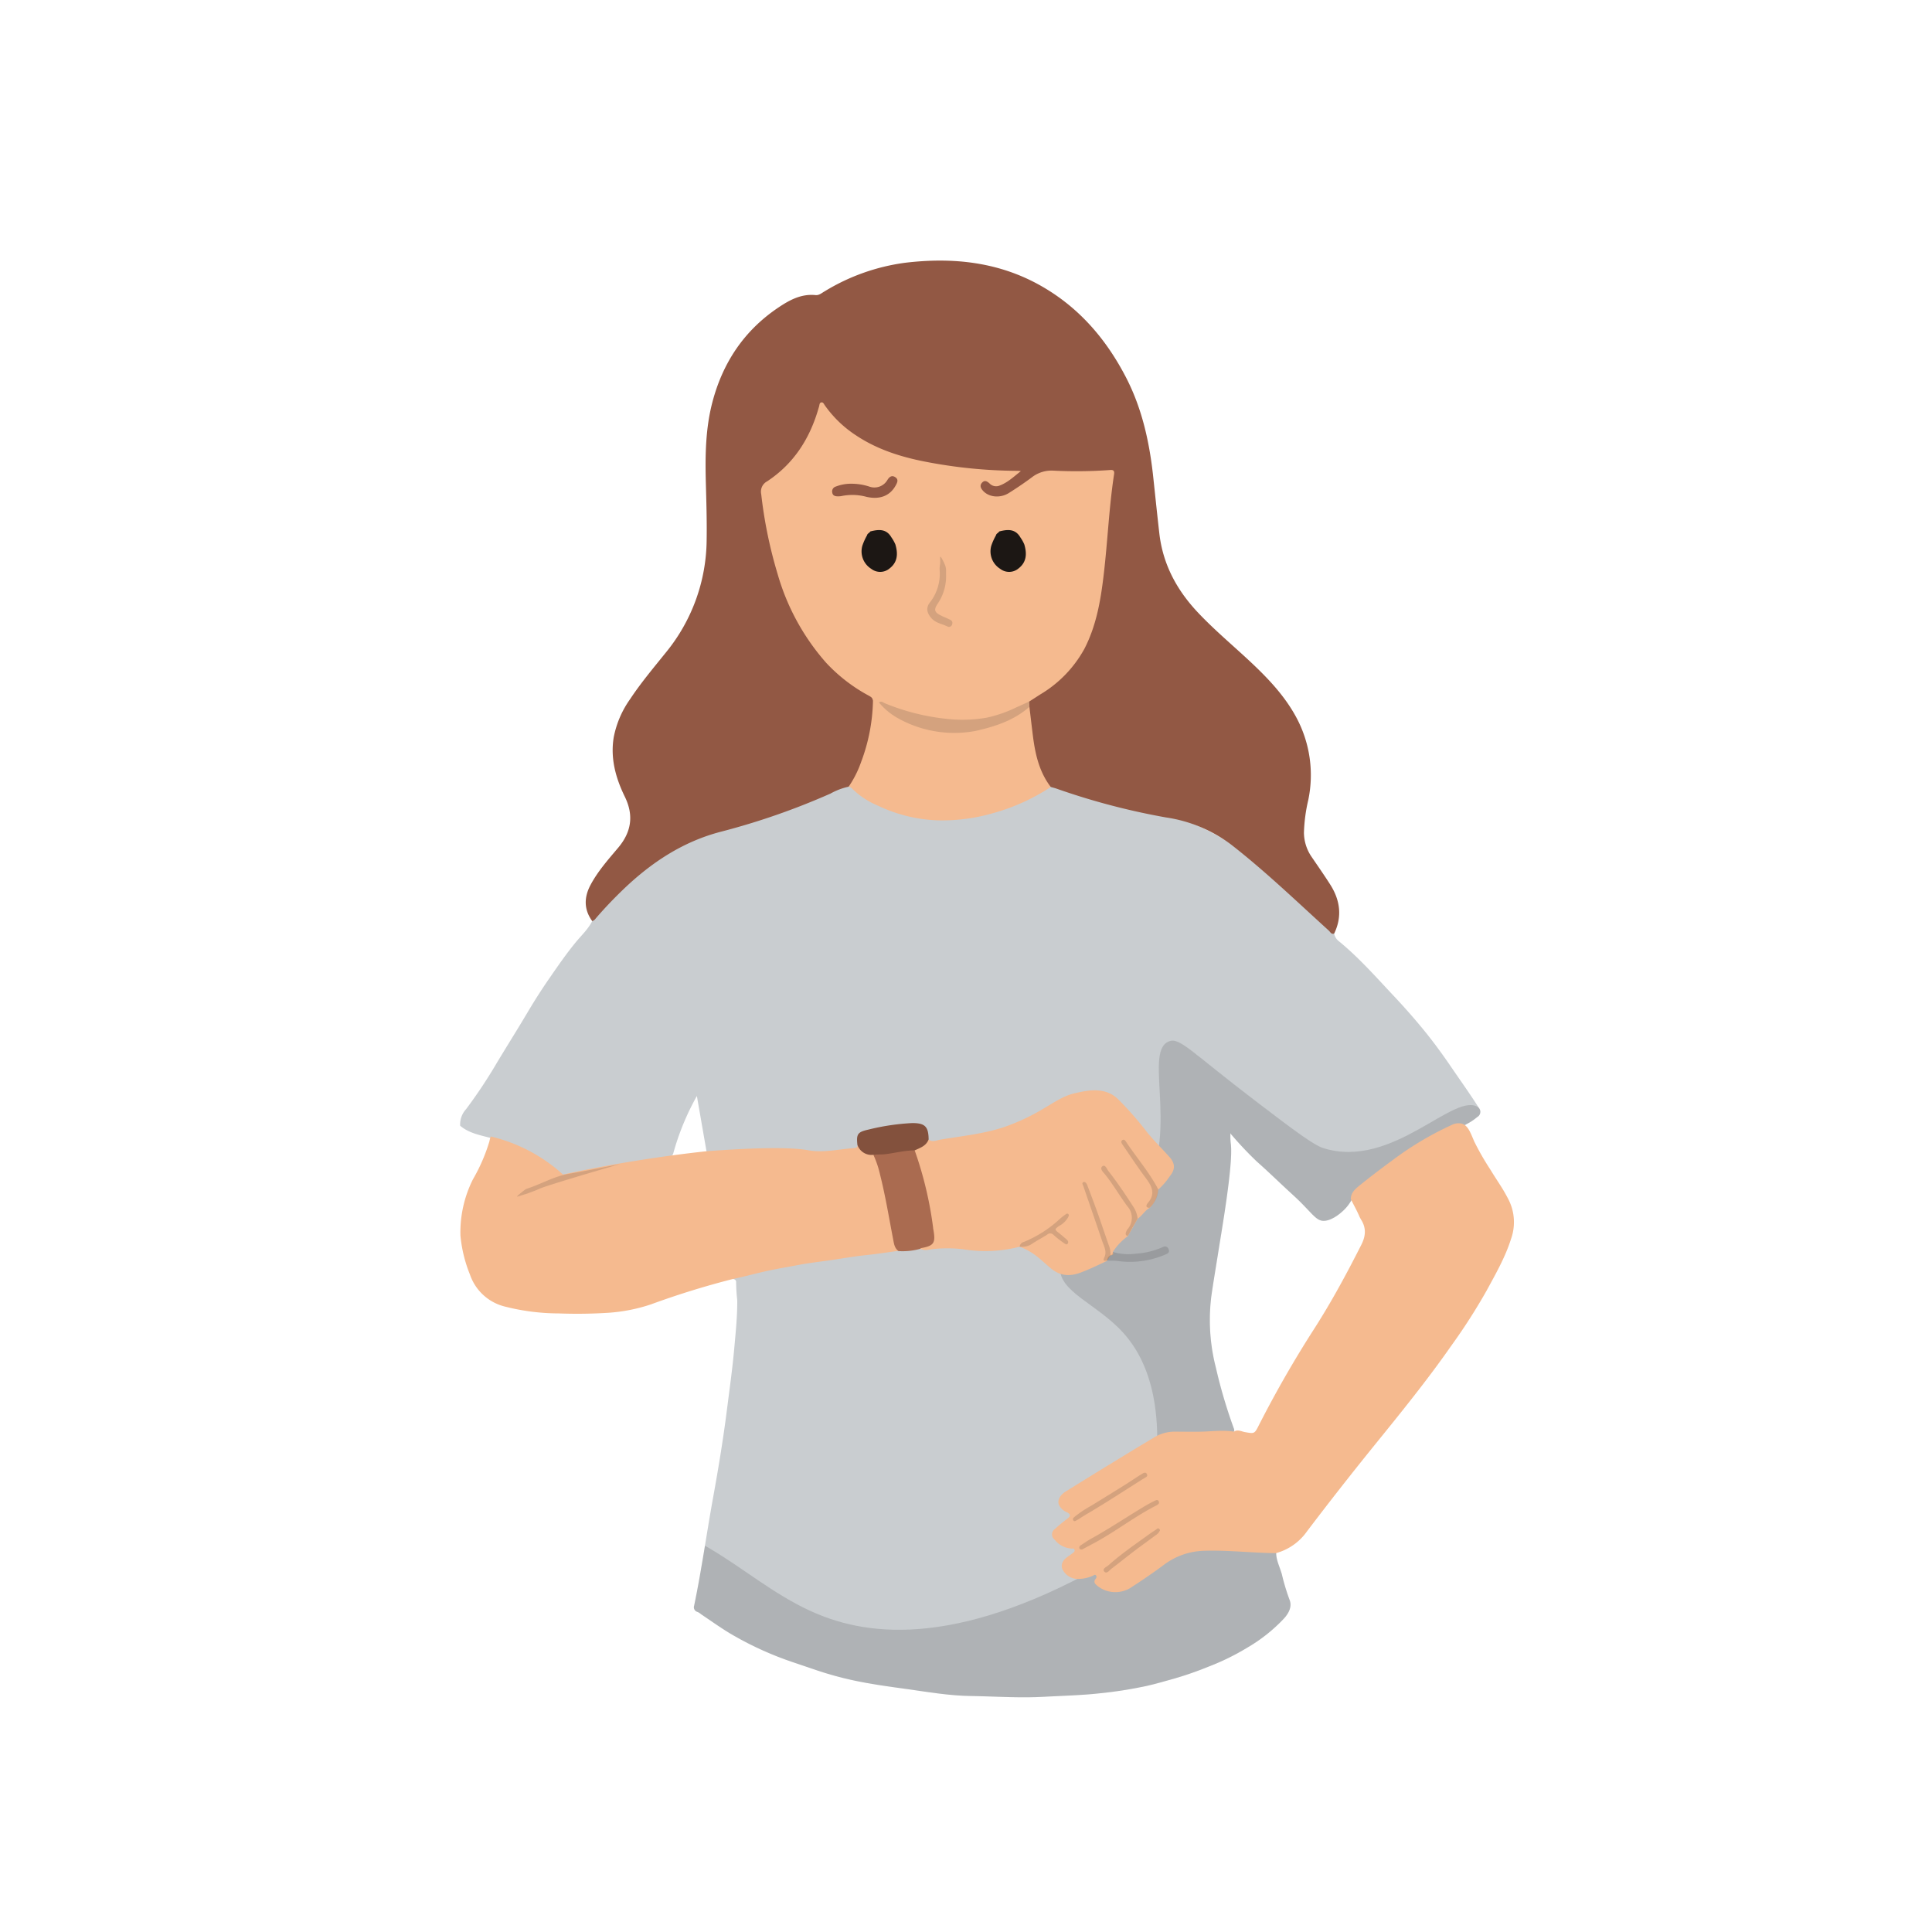 <svg id="Capa_1" data-name="Capa 1" xmlns="http://www.w3.org/2000/svg" xmlns:xlink="http://www.w3.org/1999/xlink" viewBox="0 0 500 500"><defs><style>.cls-1{fill:#7c8985;}.cls-2{fill:#c9cdd0;}.cls-3{clip-path:url(#clip-path);}.cls-4{fill:#363533;}.cls-4,.cls-6{opacity:0.15;}.cls-5{clip-path:url(#clip-path-2);}.cls-6{fill:#1d1d1b;}.cls-7{fill:#925844;}.cls-8{fill:#f5ba8f;}.cls-9{fill:#aa6b50;}.cls-10{fill:#83513d;}.cls-11{fill:#1c1714;}</style><clipPath id="clip-path"><path class="cls-1" d="M366-145.29c-1.55,17.26-12.83,31.17-27.46,34.66-13.64,3.26-25-3.78-27.46-5.4-43.53-1.14-66.79-.47-80.13.45a371.22,371.22,0,0,1-46.82.45c-3.07-.16-5.59-.33-7.2-.45-12.25,11.07-30.12,11.28-41,1.8-8.44-7.38-11.66-19.8-8.21-31.51.55-7.46.7-13.15,1.12-17,.29-2.6.31-5.23.52-7.85.24-3.17.68-6.33.82-9.51.14-2.74.62-5.44.8-8.18.22-3.38.64-6.73.84-10.11.18-3,.67-6,.78-9,.13-3.5.44-7,.84-10.48.21-1.79.19-3.63.3-5.44a12.49,12.49,0,0,1,.29-2.76,3.29,3.29,0,0,1,2.25-2.24c.85-.66,1.59-1.53,2.76-1.47.09.65.17,1.31.26,2,.25,1.87,1.1,3.37,2.16,3.34a12.83,12.83,0,0,1,3.69.82c3.63,1,7.38.77,11.06,1.19,2.85.33,5.71-.12,8.56,0,.37,0,.78.14,1.1-.21,1.35.41,1.77.17,2.23-1.24s.95-2.89,1.44-4.34c.09-.26.17-.52.26-.78a30.78,30.78,0,0,0,.47-10.44,14.82,14.82,0,0,1-.48-3.69c.66,1.17,1.31.69,2.14.12a74.35,74.35,0,0,1,8-4.85c2.68-1.38,5.27-3,8-4.34,2.37-1.22,4.81-2.31,7.24-3.41,2.92-1.32,5.82-2.7,8.81-3.83,1.65-.63,3.27-1.36,5-1.84.87-.25,1.6-1,2.59-.86a5.22,5.22,0,0,1,1.61-.74,42.42,42.42,0,0,1,4.62-2.2c5.06-2.22,6.91-6.56,7.17-12l.27-5.33a4.82,4.82,0,0,1,2.84,1.18,48.63,48.63,0,0,0,9.61,4.71,26.33,26.33,0,0,0,17.24.33c4.33-1.31,8.26-3.52,12.22-5.66.39-.21.76-.63,1.28-.35.09,2.51.08,5,.42,7.51a11.84,11.84,0,0,0,6.54,9.35,29.45,29.45,0,0,1,4.87,2.18,4.06,4.06,0,0,1,1.37.74,20.67,20.67,0,0,1,5.92,1.89c3.63,1.51,7.3,2.93,10.88,4.56,3.22,1.48,6.35,3.18,9.51,4.8,1.93,1,3.86,2,5.74,3.06a40.21,40.21,0,0,1,4.76,2.92,22.12,22.12,0,0,0,5.08,3,7.68,7.68,0,0,1,0,1.44,28.11,28.11,0,0,0,.24,11.73l.27.86c.36,1.19.73,2.37,1.08,3.56.58,2,1.16,2.25,3,1.4.19.81.84.82,1.39.73a20.59,20.59,0,0,1,4.44,0,33.65,33.65,0,0,0,6.88-.24,35.13,35.13,0,0,1,6.63-.49,1.62,1.62,0,0,0,.87-.27,6.54,6.54,0,0,1,4-.95c1.32.06,1.78-.42,1.72-1.78a6.82,6.82,0,0,1,.74-3.59,8.13,8.13,0,0,1,2.54,1.48,3.22,3.22,0,0,1,2.27,2.91c.25,1.83.4,3.69.47,5.54.2,4.76.62,9.49,1.14,14.22.27,2.39.31,4.82.5,7.23.27,3.21.65,6.41.86,9.63.14,2.05.39,4.09.51,6.14.19,3.34.54,6.67,1,10a15.68,15.68,0,0,1,.15,1.93c.07,6.06.78,11,.91,12.78C365.21-154.66,365.51-150.48,366-145.29Z"/></clipPath><clipPath id="clip-path-2"><path class="cls-2" d="M345.29,241.62a3.2,3.2,0,0,0,1.25,2c5.17,4.24,9.56,9.23,14.12,14.08,2.9,3.08,5.69,6.25,8.35,9.54,2.41,3,4.67,6.13,6.84,9.32,2.3,3.37,4.69,6.69,6.87,10.15a1.54,1.54,0,0,1-.41,2.38A14.52,14.52,0,0,1,379.4,291a.93.93,0,0,1-.79.19c-1.4-.49-2.54.23-3.72.77a80.24,80.24,0,0,0-12.95,7.7c-3.16,2.24-6.19,4.62-9.26,7a6.43,6.43,0,0,0-2.85,3.82,11.11,11.11,0,0,1-2,2.65c-.35.34-2.71,2.66-5.06,2.82s-3.26-2.32-8.61-7.11c-3-2.74-5.93-5.63-9-8.33a95.1,95.1,0,0,1-6.59-7s-.08-.22-.13-.21a15.78,15.78,0,0,0,.13,3c.53,5.51-2.44,22.38-3.19,27.18-.63,4.05-1.34,8.09-1.91,12.15A49.5,49.5,0,0,0,314.68,354a131.92,131.92,0,0,0,4.68,15.8,1.44,1.44,0,0,1,.06.55.87.87,0,0,1-1.06.46c-2.38-.51-4.74.08-7.1.07s-4.57.05-6.86,0a10.45,10.45,0,0,0-5.84,1.65C291.2,377,283.77,381.39,276.5,386a6.84,6.84,0,0,0-1.31,1c-1.24,1.31-1.14,2.42.34,3.5,2.12,1.57,2.12,1.89,0,3.57a15.73,15.73,0,0,0-2.05,1.69,1.57,1.57,0,0,0,0,2.55,5.91,5.91,0,0,0,3.73,2c.46.06,1,.05,1.16.61s-.21,1-.6,1.31-.66.52-1,.78c-.82.65-1.7,1.35-1.4,2.52a3.31,3.31,0,0,0,2.6,2.48,6.31,6.31,0,0,0,3.72-.23,9.84,9.84,0,0,1,1.32-.47c.73-.18,1,.14,1,.87,0,1.76.6,2.51,2.32,3a8.25,8.25,0,0,0,7.18-1.32c1.73-1.18,3.39-2.46,5.1-3.68,3.46-2.5,7-4.95,11.4-5.24a89,89,0,0,1,10.2,0c2.79.15,5.56.46,8.36.5.59,0,1.23-.13,1.7.4,0,1.95.93,3.67,1.45,5.49a55.29,55.29,0,0,0,2,6.66c.75,1.8-.21,3.53-1.41,4.86a41.83,41.83,0,0,1-9.46,7.53,62.56,62.56,0,0,1-10.22,5,88.14,88.14,0,0,1-8.6,3c-2.41.67-4.8,1.38-7.23,1.93a109.53,109.53,0,0,1-12.21,1.92c-4.76.53-9.54.62-14.31.89-6.39.37-12.75-.1-19.12-.2-5.44-.08-10.87-1-16.29-1.77-4.82-.66-9.64-1.31-14.39-2.35a89.11,89.11,0,0,1-8.84-2.44l-6.43-2.18a85.23,85.23,0,0,1-15.37-6.92c-2.9-1.65-5.61-3.64-8.39-5.49a3.62,3.62,0,0,0-.93-.6,1.26,1.26,0,0,1-.87-1.66c1.94-9.3,3.22-18.71,4.91-28,1.39-7.66,2.65-15.34,3.62-23.05.65-5.15,1.38-10.29,1.84-15.46.37-4.16.81-8.31.78-12.5a43.84,43.84,0,0,1-.29-4.59c.05-.56-.29-.85-.84-.91.08-.66.64-.58,1.06-.68a225.8,225.8,0,0,1,25.13-4.79c5.55-.77,11.1-1.42,16.65-2.18a30.59,30.59,0,0,0,5.65-.5,4.37,4.37,0,0,0,1.79.18,50.46,50.46,0,0,1,12.34.16,30,30,0,0,0,11-.83,2.46,2.46,0,0,1,.47,0c2.77-.21,4.07,2.07,5.88,3.49.37.29.67.65,1,1,2.82,2.66,5.92,3.66,9.67,1.89,1.79-.85,3.23-.95,4.45-2,.27-.23.73-.66,1.52-1.28s1.28-.92,1.68-1.18a.85.85,0,0,1,.1-1.24,23.7,23.7,0,0,1,3.55-3.46c1.39-1.12,1.83-2.8,2.57-4.31a17.55,17.55,0,0,1,3.12-3c1.42-1.19,1.68-3,2.24-4.58,1-1.19,2-2.36,2.89-3.59a3.21,3.21,0,0,0,0-4.35,50.68,50.68,0,0,0-3.95-4.34c-2.94-3.24-5.49-6.81-8.59-9.93a9.57,9.57,0,0,0-8.47-2.86c-4,.44-7.46,2.25-10.79,4.32a47.72,47.72,0,0,1-14.33,6.13c-3.62.86-7.32,1.41-11,1.92-1.1.16-2.2.42-3.31.53-.72.07-1.53.22-1.95-.67a10.18,10.18,0,0,1-.26-1.22c-.44-1.9-1.14-2.47-3.11-2.5a52,52,0,0,0-12.53,1.8c-1.51.35-1.83.88-1.91,2.48a4.4,4.4,0,0,1-.14,1.25,1.68,1.68,0,0,1-1.59.94c-2.82.27-5.63.59-8.47.58-8.24,0-16.47,0-24.7,0-1.48,0-2.95.53-4.43.1l-2.55-14.64a66.43,66.43,0,0,0-6.09,14.78,1.58,1.58,0,0,1-.31.62c-1.66.83-3.53.63-5.27,1.06-2.88.73-5.89.82-8.7,1.84-4.39.95-8.81,1.74-13.21,2.6a2.7,2.7,0,0,1-.7,0,3.18,3.18,0,0,1-1.67-.94c-.58-.58-4.47-2.74-17.53-9.12-2.72-.73-5.54-1.23-7.78-3.14a5.83,5.83,0,0,1,1.53-4.29,127.45,127.45,0,0,0,8-12.05c2.65-4.4,5.39-8.74,8-13.15,1.78-3,3.65-5.92,5.62-8.76,2.18-3.15,4.36-6.32,6.81-9.29,1.44-1.74,3.13-3.31,4.18-5.36a12.12,12.12,0,0,1,2.62-3.24,89.64,89.64,0,0,1,13.25-12,52.39,52.39,0,0,1,17.31-8.28,187.77,187.77,0,0,0,31.16-11.08,3.69,3.69,0,0,1,2.15-.48,2.37,2.37,0,0,1,1.2.68c3.23,3.06,7.21,4.74,11.35,6.09a38.7,38.7,0,0,0,14.49,1.8,52.88,52.88,0,0,0,14.56-3.25,64.14,64.14,0,0,0,10.49-5.23,3.61,3.61,0,0,1,1.89.37,196.61,196.61,0,0,0,23.69,6.59c1.82.39,3.65.74,5.49,1,3.21.5,9.07,2.57,17.53,8.12C332.19,227.25,341.64,237.5,345.29,241.62Z"/></clipPath></defs><path class="cls-1" d="M366-145.29c-1.55,17.26-12.83,31.17-27.46,34.66-13.64,3.26-25-3.78-27.46-5.4-43.53-1.14-66.79-.47-80.13.45a371.22,371.22,0,0,1-46.82.45c-3.07-.16-5.59-.33-7.2-.45-12.25,11.07-30.12,11.28-41,1.8-8.44-7.38-11.66-19.8-8.21-31.51.55-7.46.7-13.15,1.12-17,.29-2.6.31-5.23.52-7.85.24-3.17.68-6.33.82-9.51.14-2.74.62-5.44.8-8.18.22-3.38.64-6.73.84-10.11.18-3,.67-6,.78-9,.13-3.5.44-7,.84-10.48.21-1.79.19-3.63.3-5.44a12.49,12.49,0,0,1,.29-2.76,3.29,3.29,0,0,1,2.25-2.24c.85-.66,1.59-1.53,2.76-1.47.09.65.17,1.31.26,2,.25,1.87,1.1,3.37,2.16,3.34a12.83,12.83,0,0,1,3.69.82c3.63,1,7.38.77,11.06,1.19,2.85.33,5.71-.12,8.56,0,.37,0,.78.14,1.1-.21,1.35.41,1.77.17,2.23-1.24s.95-2.89,1.44-4.34c.09-.26.17-.52.26-.78a30.78,30.78,0,0,0,.47-10.44,14.82,14.82,0,0,1-.48-3.69c.66,1.17,1.31.69,2.14.12a74.35,74.35,0,0,1,8-4.85c2.68-1.38,5.27-3,8-4.34,2.37-1.22,4.81-2.31,7.24-3.41,2.92-1.32,5.82-2.7,8.81-3.83,1.65-.63,3.27-1.36,5-1.84.87-.25,1.6-1,2.59-.86a5.22,5.22,0,0,1,1.61-.74,42.42,42.42,0,0,1,4.62-2.2c5.06-2.22,6.91-6.56,7.17-12l.27-5.33a4.82,4.82,0,0,1,2.84,1.18,48.63,48.63,0,0,0,9.61,4.71,26.33,26.33,0,0,0,17.24.33c4.33-1.31,8.26-3.52,12.22-5.66.39-.21.76-.63,1.28-.35.09,2.51.08,5,.42,7.51a11.84,11.84,0,0,0,6.54,9.35,29.45,29.45,0,0,1,4.87,2.18,4.06,4.06,0,0,1,1.37.74,20.67,20.67,0,0,1,5.92,1.89c3.63,1.51,7.3,2.93,10.88,4.56,3.22,1.48,6.35,3.18,9.51,4.8,1.93,1,3.86,2,5.74,3.06a40.21,40.21,0,0,1,4.76,2.92,22.12,22.12,0,0,0,5.08,3,7.68,7.68,0,0,1,0,1.44,28.11,28.11,0,0,0,.24,11.73l.27.86c.36,1.19.73,2.37,1.08,3.56.58,2,1.16,2.25,3,1.4.19.81.84.82,1.39.73a20.59,20.59,0,0,1,4.44,0,33.65,33.65,0,0,0,6.88-.24,35.13,35.13,0,0,1,6.63-.49,1.62,1.62,0,0,0,.87-.27,6.54,6.54,0,0,1,4-.95c1.32.06,1.78-.42,1.72-1.78a6.82,6.82,0,0,1,.74-3.59,8.13,8.13,0,0,1,2.54,1.48,3.22,3.22,0,0,1,2.27,2.91c.25,1.83.4,3.69.47,5.54.2,4.76.62,9.49,1.14,14.22.27,2.39.31,4.82.5,7.23.27,3.21.65,6.41.86,9.63.14,2.05.39,4.09.51,6.14.19,3.34.54,6.67,1,10a15.68,15.68,0,0,1,.15,1.93c.07,6.06.78,11,.91,12.78C365.21-154.66,365.51-150.48,366-145.29Z"/><g class="cls-3"><path class="cls-4" d="M310.68-199c-.46,0,5.93,51.39-20.06,68.86-6.21,4.17-11.59,4.61-32.11,5.7-65.82,3.49-76.07,2.42-78.25,7.73-5.56,13.5,55.4,33.38,63.85,79,1.19,6.46,2.19,18.81,11.75,28.37,6.95,7,18.37,12.19,28.36,11.74C294.59,2,305.35-1.44,312.58-9.31q3.14-4.06,6.28-8.12a40,40,0,0,0,5.47-20.25,369.14,369.14,0,0,1-14.5-86.15C308.2-158,311.09-199,310.68-199Z"/></g><path class="cls-2" d="M345.29,241.62a3.2,3.2,0,0,0,1.25,2c5.17,4.24,9.56,9.23,14.12,14.08,2.9,3.08,5.69,6.25,8.35,9.54,2.41,3,4.67,6.13,6.84,9.32,2.3,3.37,4.69,6.69,6.87,10.15a1.54,1.54,0,0,1-.41,2.38A14.52,14.52,0,0,1,379.4,291a.93.93,0,0,1-.79.19c-1.4-.49-2.54.23-3.72.77a80.24,80.24,0,0,0-12.95,7.7c-3.16,2.24-6.19,4.62-9.26,7a6.43,6.43,0,0,0-2.85,3.82,11.11,11.11,0,0,1-2,2.65c-.35.34-2.71,2.66-5.06,2.82s-3.26-2.32-8.61-7.11c-3-2.74-5.93-5.63-9-8.33a95.1,95.1,0,0,1-6.59-7s-.08-.22-.13-.21a15.78,15.78,0,0,0,.13,3c.53,5.51-2.44,22.38-3.19,27.18-.63,4.05-1.34,8.09-1.91,12.15A49.5,49.5,0,0,0,314.68,354a131.92,131.92,0,0,0,4.68,15.8,1.44,1.44,0,0,1,.06.55.87.87,0,0,1-1.06.46c-2.38-.51-4.74.08-7.1.07s-4.57.05-6.86,0a10.45,10.45,0,0,0-5.84,1.65C291.2,377,283.77,381.39,276.5,386a6.84,6.84,0,0,0-1.31,1c-1.24,1.31-1.14,2.42.34,3.5,2.12,1.57,2.12,1.89,0,3.57a15.73,15.73,0,0,0-2.05,1.69,1.57,1.57,0,0,0,0,2.55,5.91,5.91,0,0,0,3.73,2c.46.06,1,.05,1.16.61s-.21,1-.6,1.31-.66.52-1,.78c-.82.65-1.7,1.35-1.4,2.52a3.31,3.31,0,0,0,2.6,2.48,6.31,6.31,0,0,0,3.72-.23,9.84,9.84,0,0,1,1.32-.47c.73-.18,1,.14,1,.87,0,1.76.6,2.51,2.32,3a8.25,8.25,0,0,0,7.18-1.32c1.73-1.18,3.39-2.46,5.1-3.68,3.46-2.5,7-4.95,11.4-5.24a89,89,0,0,1,10.2,0c2.79.15,5.56.46,8.36.5.59,0,1.23-.13,1.7.4,0,1.95.93,3.67,1.45,5.49a55.29,55.29,0,0,0,2,6.66c.75,1.8-.21,3.53-1.41,4.86a41.83,41.83,0,0,1-9.46,7.53,62.56,62.56,0,0,1-10.22,5,88.14,88.14,0,0,1-8.6,3c-2.41.67-4.8,1.38-7.23,1.93a109.53,109.53,0,0,1-12.21,1.92c-4.76.53-9.54.62-14.31.89-6.39.37-12.75-.1-19.12-.2-5.44-.08-10.87-1-16.29-1.77-4.82-.66-9.64-1.31-14.39-2.35a89.11,89.11,0,0,1-8.84-2.44l-6.43-2.18a85.23,85.23,0,0,1-15.37-6.92c-2.9-1.65-5.61-3.64-8.39-5.49a3.62,3.62,0,0,0-.93-.6,1.26,1.26,0,0,1-.87-1.66c1.94-9.3,3.22-18.71,4.91-28,1.39-7.66,2.65-15.34,3.62-23.05.65-5.15,1.38-10.29,1.84-15.46.37-4.16.81-8.31.78-12.5a43.84,43.84,0,0,1-.29-4.59c.05-.56-.29-.85-.84-.91.08-.66.64-.58,1.06-.68a225.8,225.8,0,0,1,25.13-4.79c5.55-.77,11.1-1.42,16.65-2.18a30.59,30.59,0,0,0,5.65-.5,4.37,4.37,0,0,0,1.79.18,50.46,50.46,0,0,1,12.34.16,30,30,0,0,0,11-.83,2.46,2.46,0,0,1,.47,0c2.77-.21,4.07,2.07,5.88,3.49.37.29.67.65,1,1,2.82,2.66,5.92,3.66,9.67,1.89,1.79-.85,3.23-.95,4.45-2,.27-.23.73-.66,1.52-1.28s1.28-.92,1.68-1.18a.85.85,0,0,1,.1-1.24,23.7,23.7,0,0,1,3.55-3.46c1.39-1.12,1.83-2.8,2.57-4.31a17.55,17.55,0,0,1,3.12-3c1.42-1.19,1.68-3,2.24-4.58,1-1.19,2-2.36,2.89-3.59a3.21,3.21,0,0,0,0-4.35,50.68,50.68,0,0,0-3.95-4.34c-2.94-3.24-5.49-6.81-8.59-9.93a9.57,9.57,0,0,0-8.47-2.86c-4,.44-7.46,2.25-10.79,4.32a47.72,47.72,0,0,1-14.33,6.13c-3.62.86-7.32,1.41-11,1.92-1.1.16-2.2.42-3.31.53-.72.07-1.53.22-1.95-.67a10.18,10.18,0,0,1-.26-1.22c-.44-1.9-1.14-2.47-3.11-2.5a52,52,0,0,0-12.53,1.8c-1.51.35-1.83.88-1.91,2.48a4.4,4.4,0,0,1-.14,1.25,1.68,1.68,0,0,1-1.59.94c-2.82.27-5.63.59-8.47.58-8.24,0-16.47,0-24.7,0-1.48,0-2.95.53-4.43.1l-2.55-14.64a66.43,66.43,0,0,0-6.09,14.78,1.58,1.58,0,0,1-.31.62c-1.66.83-3.53.63-5.27,1.06-2.88.73-5.89.82-8.7,1.84-4.39.95-8.81,1.74-13.21,2.6a2.7,2.7,0,0,1-.7,0,3.18,3.18,0,0,1-1.67-.94c-.58-.58-4.47-2.74-17.53-9.12-2.72-.73-5.54-1.23-7.78-3.14a5.83,5.83,0,0,1,1.53-4.29,127.45,127.45,0,0,0,8-12.05c2.65-4.4,5.39-8.74,8-13.15,1.78-3,3.65-5.92,5.62-8.76,2.18-3.15,4.36-6.32,6.81-9.29,1.44-1.74,3.13-3.31,4.18-5.36a12.12,12.12,0,0,1,2.62-3.24,89.64,89.64,0,0,1,13.25-12,52.39,52.39,0,0,1,17.31-8.28,187.77,187.77,0,0,0,31.16-11.08,3.69,3.69,0,0,1,2.15-.48,2.37,2.37,0,0,1,1.2.68c3.23,3.06,7.21,4.74,11.35,6.09a38.7,38.7,0,0,0,14.49,1.8,52.88,52.88,0,0,0,14.56-3.25,64.14,64.14,0,0,0,10.49-5.23,3.61,3.61,0,0,1,1.89.37,196.61,196.61,0,0,0,23.69,6.59c1.82.39,3.65.74,5.49,1,3.21.5,9.07,2.57,17.53,8.12C332.19,227.25,341.64,237.5,345.29,241.62Z"/><g class="cls-5"><path class="cls-6" d="M356.7,400.22c2.07-14.58,2.82-28.51,10.75-56.18,10.31-36,20.62-53.32,15.27-57.37-6.11-4.63-22.14,16.11-40.21,10.47-2.55-.8-7.42-4.47-17.05-11.8-17.53-13.34-20.15-17-23-15.81-7,2.82,4,26.28-8.45,42-7.82,9.87-19.24,9.6-19.68,16.39-.41,6.4,9.58,9.47,16.4,17.05,7.23,8.05,12.62,23.1,5.24,53.77-41.16,26.16-66.66,25.66-82.62,19.67-20-7.47-31.67-26-57.09-25.4-5.09.12-17.44,2.16-25.69,9.38C107.32,422.78,116,469.25,156.24,471c50.22,3.2,98.39,29.45,149.57,20.78,28.62-1,51.69-23.32,52.53-52.27C359,426.4,354.85,413.38,356.7,400.22Z"/></g><path class="cls-7" d="M219.59,203.6a17.27,17.27,0,0,0-4.67,1.78,184,184,0,0,1-28.32,9.86c-9.74,2.52-17.92,7.89-25.14,14.79-2.56,2.45-5,5-7.31,7.69a1.79,1.79,0,0,1-.87.67c-2.2-3-2.15-6.16-.46-9.35,1.9-3.57,4.58-6.58,7.16-9.64,3.44-4.09,4.08-8.38,1.72-13.22s-3.78-9.93-2.86-15.42a25.39,25.39,0,0,1,4.22-9.81c2.81-4.25,6.1-8.14,9.28-12.1a46.52,46.52,0,0,0,10.54-29.16c.08-4.94-.08-9.88-.21-14.83-.18-7-.09-13.9,1.68-20.71,2.7-10.34,8.28-18.68,17.21-24.64,2.84-1.9,5.85-3.51,9.5-3.14.93.1,1.65-.58,2.4-1A53.39,53.39,0,0,1,234.27,68c12.42-1.48,24.43-.21,35.47,6.17,9.62,5.55,16.55,13.64,21.62,23.41,4.08,7.85,6,16.31,7,25,.56,5.14,1.08,10.29,1.67,15.43.9,7.95,4.46,14.61,9.89,20.4,4.28,4.56,9.09,8.56,13.65,12.83s8.88,8.8,11.89,14.38a31.5,31.5,0,0,1,3.12,21.42,42.19,42.19,0,0,0-1.12,8.45,11.23,11.23,0,0,0,2,6.29c1.6,2.35,3.23,4.68,4.76,7.08,2.57,4,3.22,8.29,1.06,12.75-.73.26-1-.4-1.35-.74-8.31-7.54-16.39-15.33-25.26-22.25a37,37,0,0,0-16.93-7.07,180.22,180.22,0,0,1-28.34-7.46c-.48-.17-1-.28-1.47-.43-1.73-1.23-2.42-3.13-3.14-5a42.55,42.55,0,0,1-2.2-11.18c-.16-1.52-.34-3-.55-4.56a3.77,3.77,0,0,1,.08-1.38c.66-1.11,1.85-1.53,2.86-2.17a32.51,32.51,0,0,0,9.2-8.28,34.69,34.69,0,0,0,5.73-13.56,142,142,0,0,0,2-15.09c.65-6.12,1-12.27,1.85-18.36.05-.28.05-.56.1-.83.19-1-.31-1.39-1.25-1.27a69.14,69.14,0,0,1-12.29.17,11.27,11.27,0,0,0-8.51,2.63c-1.2,1-2.62,1.78-3.92,2.7a6.4,6.4,0,0,1-5.73.91,3.83,3.83,0,0,1-2.42-2,1.4,1.4,0,0,1,.3-1.79,1.25,1.25,0,0,1,1.77-.19c1.77,1.41,3.35.93,4.92-.36.72-.59,1.54-1,2.49-1.86-1.54.12-2.79-.26-4.08-.26a100.61,100.61,0,0,1-24.48-3.25,39.83,39.83,0,0,1-17.38-8.91,30.07,30.07,0,0,1-3.49-3.82c-.32-.41-.49-1.2-1.13-1.07s-.44.86-.59,1.33a34.9,34.9,0,0,1-9,15.13,29.68,29.68,0,0,1-4.69,3.75,2.22,2.22,0,0,0-1.1,2.36c1,9.65,2.92,19.11,6.74,28.07,3.44,8.07,8.22,15.26,15.36,20.64a44.92,44.92,0,0,0,5.08,3.23,2.93,2.93,0,0,1,1.64,3,44.78,44.78,0,0,1-5.48,20.2A1.94,1.94,0,0,1,219.59,203.6Z"/><path class="cls-8" d="M349.59,310.33c0-1.76,1.29-2.74,2.46-3.69,2.67-2.15,5.41-4.24,8.18-6.26a82.84,82.84,0,0,1,15.49-9.25,3.78,3.78,0,0,1,2.64-.32c1.63.51,2.22,2.42,3.2,4.66a68.74,68.74,0,0,0,4.08,7.12c2.31,3.77,3.1,4.65,4.71,7.75a12.89,12.89,0,0,1,.71,10.28c-1.51,4.79-4,9.11-6.38,13.49a151.94,151.94,0,0,1-9.11,14.19c-6.28,9-13.21,17.52-20.12,26.05q-8.77,10.84-17.23,22a14.38,14.38,0,0,1-8,5.6c-6.18-.05-12.34-.8-18.54-.61A18.1,18.1,0,0,0,301.18,405c-2.82,2.11-5.75,4.08-8.71,6a7.49,7.49,0,0,1-8.36-.49c-.59-.52-1.32-1-.5-2a.62.62,0,0,0,.05-.78c-.3-.38-.6,0-.87.09a9.49,9.49,0,0,1-3.77.81,4.4,4.4,0,0,1-3.76-2c-.86-1.15-.54-2.51.77-3.53.55-.42,1.14-.8,1.69-1.23.25-.2.5-.45.35-.83s-.46-.27-.73-.27a6,6,0,0,1-4.41-2.32,1.69,1.69,0,0,1,.11-2.77c1.06-1,2.19-1.87,3.32-2.76.81-.64.61-1.12-.19-1.52a4,4,0,0,1-2.11-1.93c-.46-1.13.18-2.5,1.76-3.48q6.09-3.8,12.21-7.53c3.48-2.13,7-4.28,10.48-6.34a10.18,10.18,0,0,1,5.37-1.61c2.37,0,4.75.06,7.13,0,2.78-.07,5.55-.46,8.33,0,1-.65,1.9-.06,2.82.11,2.5.44,2.5.48,3.65-1.81a288.12,288.12,0,0,1,14.55-25.3c4.39-6.89,8.25-14.06,11.94-21.34,1.14-2.25,1.32-4.3,0-6.44-.15-.24-.27-.49-.41-.73C351.22,313.37,350.35,311.88,349.59,310.33Z"/><path class="cls-8" d="M127,294.12a42.18,42.18,0,0,1,15,6.85,39.29,39.29,0,0,1,3.7,3c6.39-1.39,13.15-2.67,20.24-3.78q8.7-1.37,16.79-2.24c15.38-1.16,22.82-.93,26.55-.25s7.78-.28,11.66-.57c.6,0,1-.24,1.05-.86,0,0,.12,0,.14,0a6.29,6.29,0,0,0,4.22,2.48,8.67,8.67,0,0,1,1.35,3.19c1.75,6,2.6,12.11,3.84,18.18.25,1.25.79,2.37,1.09,3.58-2.79.38-5.58.82-8.38,1.11-3,.32-6,.83-8.94,1.27s-5.87.75-8.78,1.31-6,1.05-9,1.75c-2.6.6-5.18,1.32-7.8,1.85a217.3,217.3,0,0,0-21.29,6.59,44,44,0,0,1-10.9,2.16,128,128,0,0,1-13,.17,56.69,56.69,0,0,1-13.66-1.72,12.77,12.77,0,0,1-9.25-8.32,35.55,35.55,0,0,1-2.47-10.11,30.62,30.62,0,0,1,3.24-14.56,45.54,45.54,0,0,0,4.25-9.79C126.76,294.89,126.88,294.42,127,294.12Z"/><path class="cls-8" d="M266.41,182.92c.3,2.49.59,5,.9,7.48.6,4.75,1.63,9.36,4.63,13.27a52.36,52.36,0,0,1-15,6.79,47.31,47.31,0,0,1-14.41,1.84,39,39,0,0,1-15.28-3.78,20.79,20.79,0,0,1-6.87-4.58c-.17-.19-.5-.23-.75-.34a27.1,27.1,0,0,0,3.2-6.33,47.34,47.34,0,0,0,3.09-15.7c.05-.92-.49-1.2-1.11-1.55a42.6,42.6,0,0,1-11-8.49,59.31,59.31,0,0,1-12.57-23A116.46,116.46,0,0,1,197,127.87a3,3,0,0,1,1.52-3.29c6.89-4.54,11.06-11.06,13.31-18.9.05-.18.11-.36.16-.54.1-.4.09-.91.57-1s.66.42.88.73a29.72,29.72,0,0,0,8,7.74c5.41,3.62,11.44,5.57,17.76,6.82a127.5,127.5,0,0,0,24,2.42c.22,0,.45,0,1,.07-2,1.58-3.61,3.13-5.8,3.85a2.37,2.37,0,0,1-2.32-.67c-.63-.55-1.24-.93-1.93-.18s-.31,1.47.26,2.1c1.55,1.71,4.55,2,6.84.47,2-1.26,3.9-2.55,5.77-3.94a8.3,8.3,0,0,1,5.56-1.75,119.86,119.86,0,0,0,14.68-.16c.89-.09,1.2.21,1.06,1.1-1.32,8.66-1.66,17.43-2.7,26.13-.78,6.6-1.9,13.1-5,19.08a31.18,31.18,0,0,1-11.45,11.8l-2.81,1.81C266.4,182,266.4,182.45,266.41,182.92Z"/><path class="cls-8" d="M263.87,322.65a35.3,35.3,0,0,1-14.58.66,34.26,34.26,0,0,0-8.76.07,3.6,3.6,0,0,1-2.44-.21c.14-.69.77-.58,1.22-.7,1.67-.44,2.17-1,2-2.79a64.49,64.49,0,0,0-1-7,118.46,118.46,0,0,0-3.52-13.5,4.68,4.68,0,0,1-.28-1.23c0-.18,0-.42.19-.49a14.86,14.86,0,0,0,3.61-2.53c1,.74,2.07.18,3.08,0,5.53-.92,11.12-1.47,16.49-3.25a54.41,54.41,0,0,0,10.19-4.78c2.64-1.53,5.16-3.34,8.21-4,2.53-.58,5.07-1.08,7.68-.39a7.82,7.82,0,0,1,3.44,2,84.8,84.8,0,0,1,7.35,8.37c1.86,2.32,4,4.4,6,6.65,1.4,1.63,1.42,3.14,0,4.86a17.74,17.74,0,0,1-3,3.47,7.72,7.72,0,0,1-.87,2.95,7.42,7.42,0,0,1-1.37,1.81c-1.26.68-1.91,2-3.08,2.79l-2.52,4.49A15.2,15.2,0,0,0,288,324c.27.59,0,.84-.57.89l-.89,1.19.09.17c-2.29,1.07-4.55,2.19-6.93,3.08-2.88,1.09-5.4.88-7.76-1.1-1.62-1.36-2.23-2-3.57-3.06A16.48,16.48,0,0,0,263.87,322.65Z"/><path class="cls-9" d="M236.72,297.72a97.06,97.06,0,0,1,4.77,20c0,.23.06.46.1.69.57,3.29.07,4-3.15,4.59-.12,0-.23.14-.35.21a17,17,0,0,1-5.55.57c-1.06-.76-1.18-1.95-1.4-3.08-1.08-5.61-2-11.24-3.4-16.79a25.47,25.47,0,0,0-1.69-5c.59-.61,1.38-.4,2.1-.48,2.2-.28,4.39-.64,6.59-.95C235.42,297.34,236.13,297.16,236.72,297.72Z"/><path class="cls-10" d="M236.72,297.72c-2.64,0-5.18.71-7.78,1-1,.11-1.93,0-2.89.15a3.89,3.89,0,0,1-4.15-2.55c-.32-2.86.07-3.37,2.92-4a59,59,0,0,1,11.28-1.67c3.27,0,4.19.89,4.23,4.22C239.71,296.58,238.14,297.05,236.72,297.72Z"/><path class="cls-6" d="M160.49,301.24c-14.61,4.26-19.86,5.94-20.94,6.44s-1.9.75-2.85,1.13c-.33.14-.25.08-1.13.36-1.41.44-1.71.56-1.75.49s.61-.65,1.39-1.25a7.73,7.73,0,0,1,1-.73c3.67-1.14,7.07-3.21,10.85-3.87S155,302.36,160.49,301.24Z"/><path class="cls-6" d="M287.41,324.88A.89.89,0,0,0,288,324a14.44,14.44,0,0,0,6.17.43,19.92,19.92,0,0,0,6.82-1.72,1,1,0,0,1,1.47.66c.25.63-.09,1-.72,1.24a23.1,23.1,0,0,1-12.47,1.74c-.87-.11-1.76-.07-2.64-.1l-.06,0A1.32,1.32,0,0,1,287.41,324.88Z"/><path class="cls-6" d="M291.9,319.86c-.59-.07-.65-.47-.51-.92a2.92,2.92,0,0,1,.44-.86,4.44,4.44,0,0,0-.09-5.92c-2-2.7-3.68-5.68-5.83-8.31-.44-.54-1.38-1.4-.63-2s1.14.65,1.57,1.2c2.27,2.91,4.36,6,6.34,9.08a7,7,0,0,1,1.23,3.22Z"/><path class="cls-6" d="M297.5,312.58c-1.18,0-.79-.84-.5-1.18,2.49-2.84.65-5-1-7.23-1.92-2.62-3.7-5.34-5.54-8-.25-.37-.43-.81,0-1.11s.73.07.93.38c2.75,4.16,6.06,7.94,8.38,12.4A6.83,6.83,0,0,1,297.5,312.58Z"/><path class="cls-6" d="M266.41,182.92c-4,3.55-9,5.15-14.06,6.27a29.85,29.85,0,0,1-20.29-3.5,17.39,17.39,0,0,1-4.61-3.92c.69-.41,1.05,0,1.45.19a57.64,57.64,0,0,0,16,4.07,37,37,0,0,0,10.41-.29,33.83,33.83,0,0,0,7.83-2.73c1.11-.47,2.19-1,3.29-1.49C266.4,182,266.4,182.45,266.41,182.92Z"/><path class="cls-6" d="M280.06,401c-.4,0-.64,0-.72-.32a.65.65,0,0,1,.31-.72c.89-.59,1.76-1.21,2.69-1.72,4.75-2.63,9.25-5.65,13.9-8.44.87-.52,1.79-1,2.69-1.43.35-.19.73-.3.95.17s-.05.75-.48,1c-5.52,2.79-10.41,6.61-15.82,9.58Z"/><path class="cls-6" d="M278.23,393.67a.47.47,0,0,1-.52-.33c-.13-.4.19-.61.42-.81a28.89,28.89,0,0,1,4.15-2.78c3-1.83,5.92-3.64,8.87-5.48,1.45-.91,2.87-1.89,4.33-2.79.41-.25,1-.65,1.34,0s-.32.83-.74,1.1c-4.95,3.11-9.83,6.33-14.88,9.29C280.21,392.44,279.28,393.14,278.23,393.67Z"/><path class="cls-6" d="M300.22,396a2.56,2.56,0,0,1-1.08,1.27c-1.81,1.38-3.68,2.68-5.49,4.06-2,1.51-3.94,3.1-5.94,4.6-.58.43-1.3,1.53-1.93.78s.58-1.16,1.1-1.63c3.35-3,7-5.47,10.63-8.1.6-.44,1.24-.82,1.84-1.25C299.79,395.37,300,395.57,300.22,396Z"/><path class="cls-7" d="M220.46,125.19a14.8,14.8,0,0,1,4.49.73,3.89,3.89,0,0,0,4.72-1.72c.45-.72,1.07-1.31,2-.72s.57,1.37.16,2.11c-1.45,2.69-4.07,3.78-7.56,3a13.84,13.84,0,0,0-6.49-.21,4.57,4.57,0,0,1-1,.07c-.72,0-1.29-.23-1.4-1a1.31,1.31,0,0,1,.93-1.53A10.86,10.86,0,0,1,220.46,125.19Z"/><path class="cls-6" d="M244.84,148.63a12.59,12.59,0,0,1-2.09,7.49c-1.18,1.69-.94,2.35.87,3.23.75.37,1.54.66,2.28,1.05a.88.88,0,0,1,.52,1.15.85.85,0,0,1-1.22.59c-1.43-.71-3.12-.9-4.24-2.25s-1.34-2.62-.33-3.93a12.16,12.16,0,0,0,2.54-8.59,8.19,8.19,0,0,1,.13-1.42c.06-1.25-.07-1.83.08-1.87s.84,1.3,1.06,1.84a4.48,4.48,0,0,1,.4,1.45Z"/><path class="cls-6" d="M287.41,324.88l-.87,1.39c-.6,0-1.27.22-.72-.92.71-1.47-.16-2.9-.62-4.29-1.59-4.71-3.23-9.41-4.84-14.12-.11-.33-.45-.77,0-1s.82.3,1,.72c.91,2.39,1.82,4.77,2.68,7.18,1,2.8,1.93,5.63,2.92,8.44A6.41,6.41,0,0,1,287.41,324.88Z"/><path class="cls-6" d="M263.87,322.65a1.46,1.46,0,0,1,1.15-1.26,30.82,30.82,0,0,0,9.41-6.07c.42-.36.87-.69,1.3-1,.23-.18.45-.37.73-.13s.11.54,0,.77a5.58,5.58,0,0,1-2.34,2.3c-1.23.87-1.24.94-.08,1.83q1,.81,2,1.68c.33.29.57.72.27,1.1s-.7,0-1-.19a26,26,0,0,1-2.62-2.05,1.15,1.15,0,0,0-1.69-.1c-1.24.8-2.57,1.48-3.8,2.3a4.07,4.07,0,0,1-1.33.65A5.55,5.55,0,0,1,263.87,322.65Z"/><path class="cls-11" d="M230.71,139.09a9.67,9.67,0,0,1,1,1.78c.7,2.33.65,4.57-1.45,6.21a3.77,3.77,0,0,1-4.77.14,5.32,5.32,0,0,1-2.31-6,15.64,15.64,0,0,1,1.21-2.68c.09-.49.63-.6.84-1C227.33,137,229.37,136.77,230.71,139.09Z"/><path class="cls-11" d="M264.08,139.09a9.67,9.67,0,0,1,1,1.78c.7,2.33.65,4.57-1.45,6.21a3.77,3.77,0,0,1-4.77.14,5.32,5.32,0,0,1-2.31-6,15.64,15.64,0,0,1,1.21-2.68c.09-.49.63-.6.84-1C260.7,137,262.74,136.77,264.08,139.09Z"/></svg>